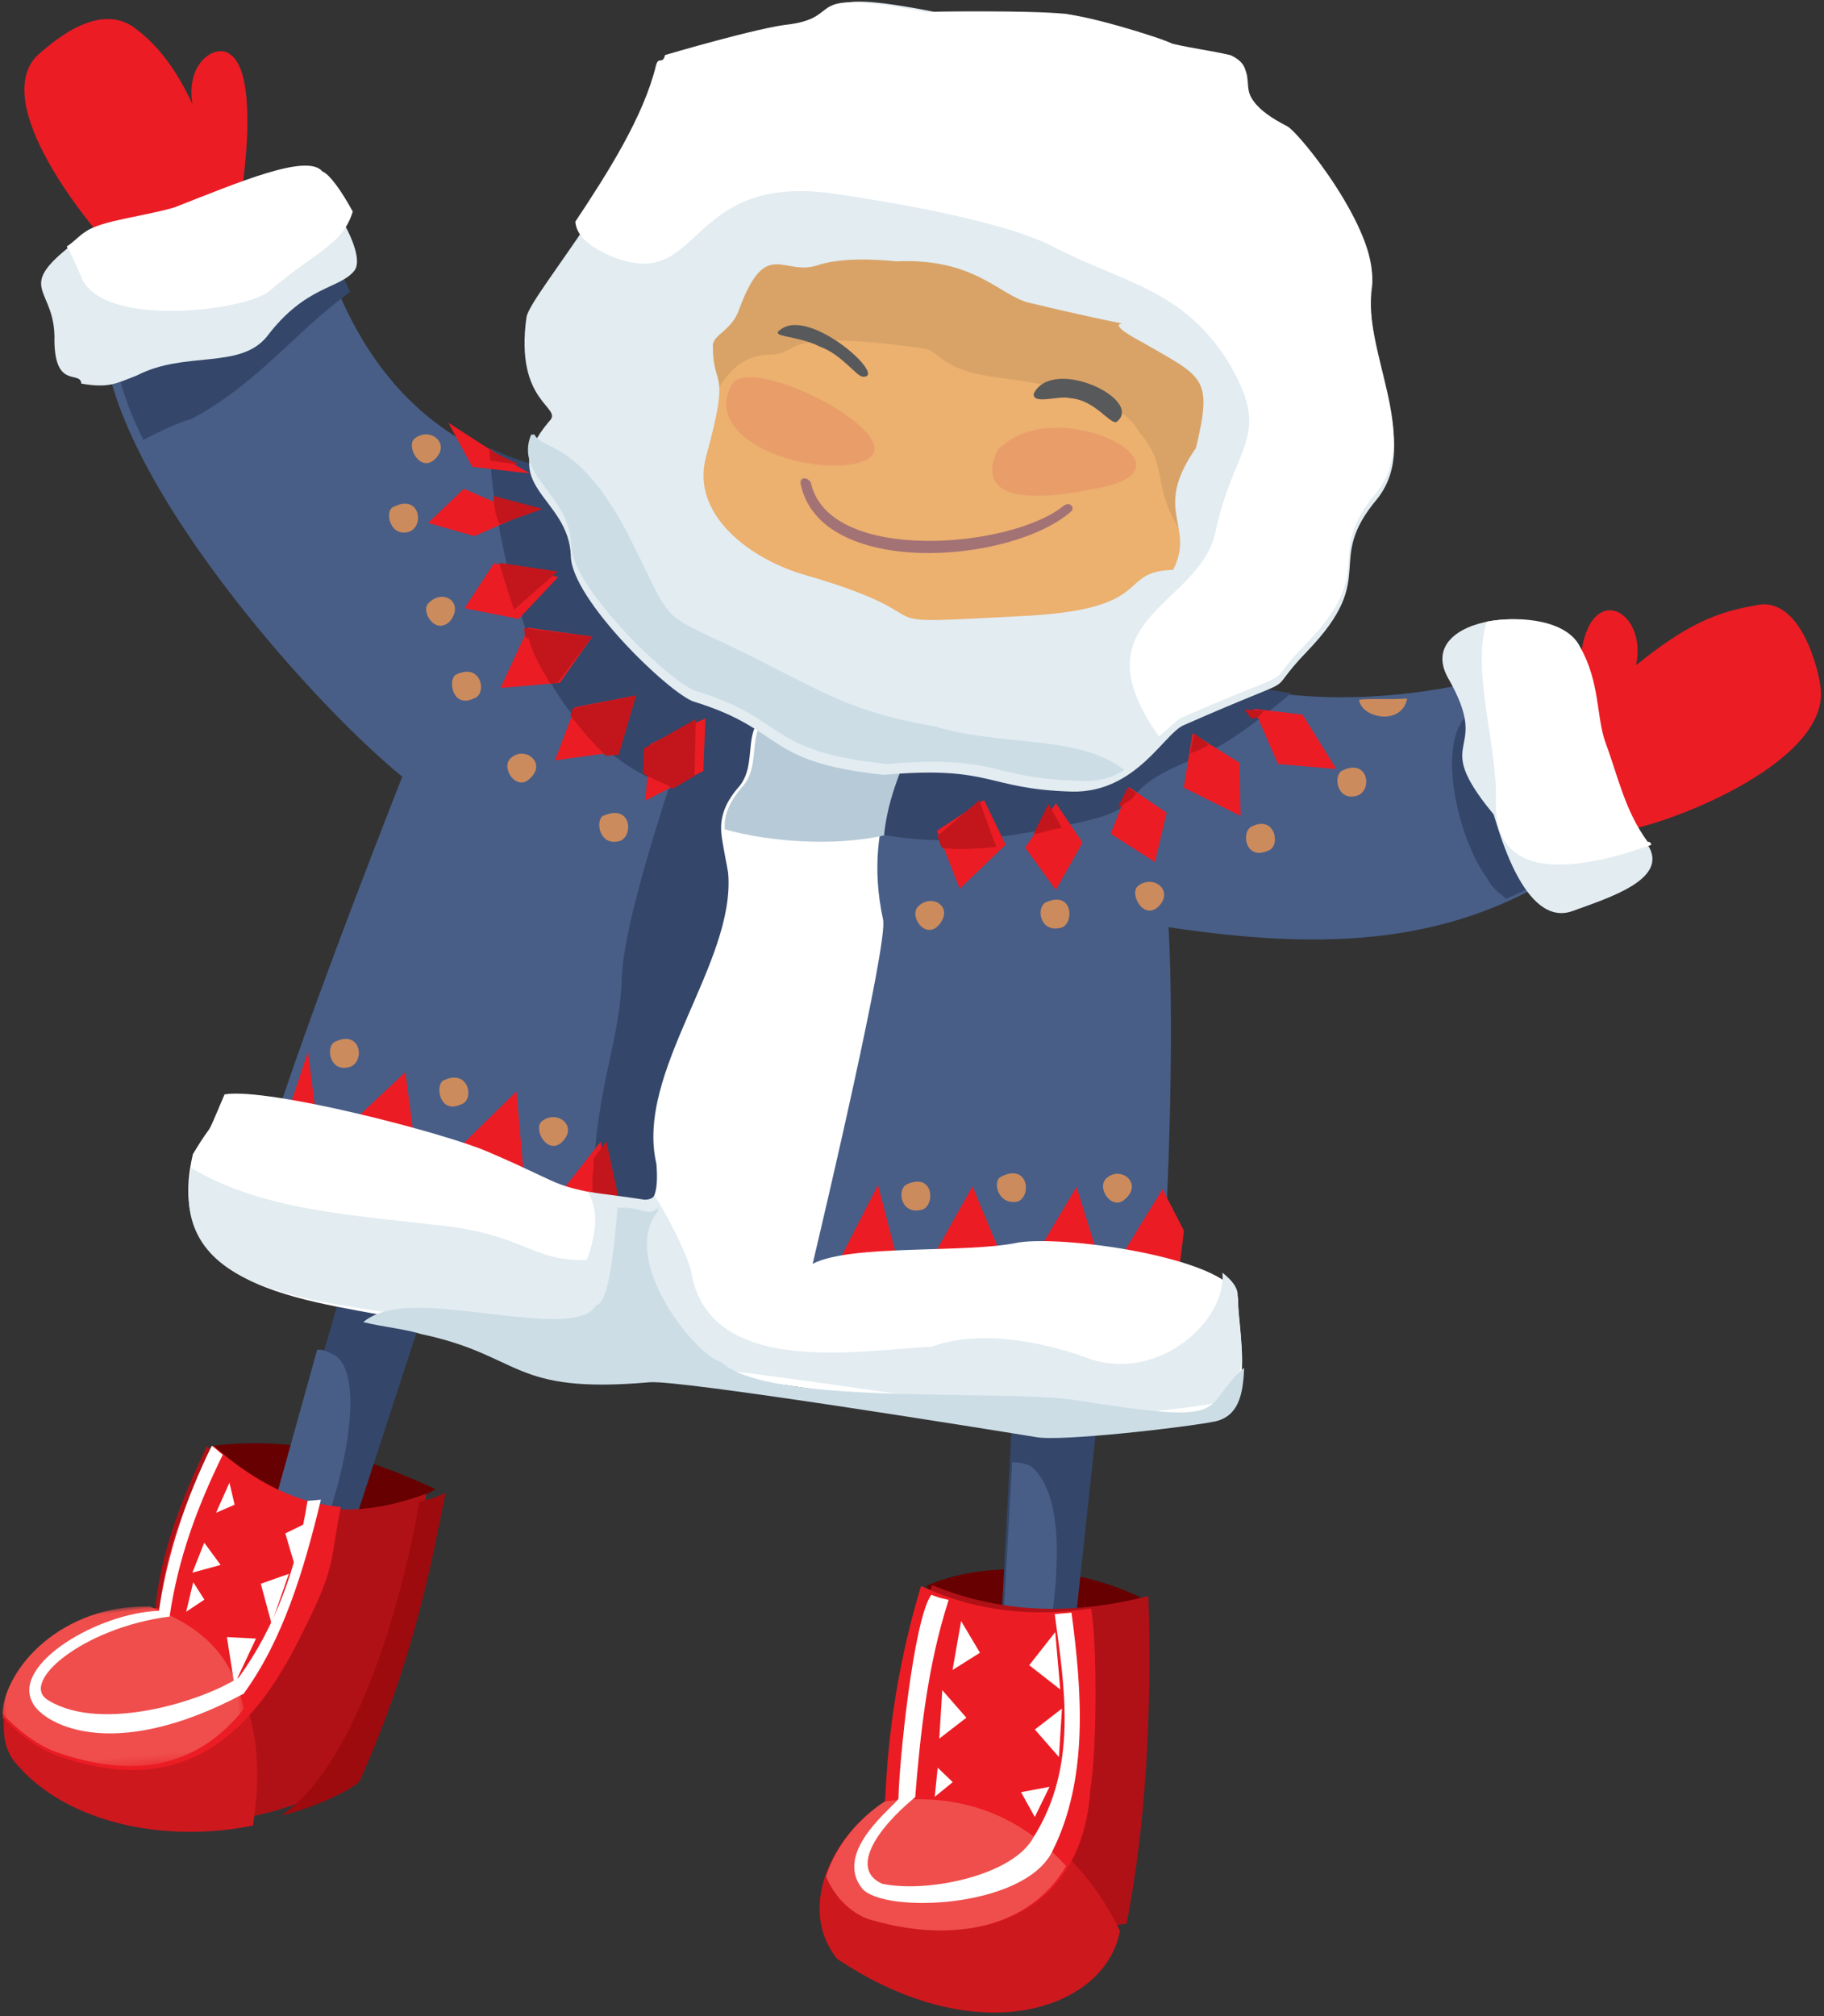 <svg xmlns="http://www.w3.org/2000/svg" xmlns:xlink="http://www.w3.org/1999/xlink" width="190" height="210" viewBox="0 0 190 210">
    <rect x="0" y="0" width="190" height="210" fill="#333333" stroke="none"/>
    <defs>
        <path id="a" d="M0 .015h25.098v16.548H0z"/>
    </defs>
    <g fill="none" fill-rule="evenodd">
        <path fill="#EC1C24" d="M169.111 86.524c-.007-4.11-1.382-7.757-4.125-10.942-2.505-16.564 6.934-13.28 5.433-6.298 5.261-4.228 8.315-5.523 12.477-6.23 4.83-1.107 6.622 7.3 6.711 8.319 1.383 7.756-15.286 14.352-20.496 15.15M12.592 26.938c2.47-2.96 8.434-4.855 12.43-5.89 1.095-6.959 1.172-13.828-1.005-15.353-1.471-1.244-4.702.755-3.974 5.151-1.683-3.627-3.611-6.203-6.156-8.039-3.986-2.739-9.004 2.16-9.962 2.93-5.02 4.9 4.93 17.411 8.667 21.201"/>
        <path fill="#670000" d="M96.454 165.226c4.196 3.985 14.8 5.234 23.227 1.595-7.7-4.041-17.518-4.27-23.227-1.595M21.897 150.625c2.626 5.657 16.066 9.059 23.48 4.486-7.771-3.57-14.696-5.581-23.48-4.486"/>
        <path fill="#344669" d="M105.664 143.27l9.027.94-3.086 28.654-7.49-.383z"/>
        <path fill="#485E87" d="M108.709 174.121l-4.477-.298 1.204-21.5c.68-.059 1.729.194 2.095.507 4.1 3.782 2.307 14.636 1.178 21.291"/>
        <path fill="#344669" d="M36.812 130.22l8.604 2.386-10.075 30.87-7.517-2.481z"/>
        <path fill="#485E87" d="M32.785 161.691l-5.073-1.975 5.327-19.127c.694-.061 1.068.252 1.796.534 3.337 2.127 1.14 13.032-2.05 20.568M120.404 140.976c-31.874.696-62.884-4.61-93.527-17.619 1.117-7.07 13.607-38.846 15.026-42.457-10.084-8.183-33.205-34.402-30.97-48.544l21.845-8.188c1.064.256 3.974 21.619 25.468 25.317 22.069 2.253 42.805 9.156 62.81 19.609 7.912 3.143 18.864 5.323 34.494 1.514l7.646 19.903c-12.8 8.442-26.7 8.263-41.47 6.069.62 11.103.03 32.074-1.322 44.396"/>
        <path fill="#344669" d="M75.445 65.607c-3.08 8.278-10.308 28.41-10.672 36.102-.112 6.625-2.777 11.733-2.957 21.498-.175 5.935 1.741 12.035 9.607 10.998 9.574-1.186 11.403-19.8 10.738-27.402-1.34-11.373 2.798-19.395 5.353-29.716.757-3.2-2.612-14.048-11.01-11.224-.682.06-1.029.09-1.06-.256"/>
        <path fill="#EC1C24" d="M56.895 126.121l7.176 1.715-1.515-8.902z"/>
        <path fill="#C3161C" d="M61.992 127.014l3.076.734-1.905-8.867-1.346 1.79c.087.997-.203 2.026-.116 3.022l.29 3.32z"/>
        <path fill="#EC1C24" d="M47.327 120.025l7.256 2.618-.785-8.966zM35.132 118.322l8.144 1.295-1.056-7.938zM29.916 116.068l3.05.436-.885-6.95zM107.542 131.333l7.036.114-2.44-7.817zM96.56 132.02l7.97-.697-3.234-7.748zM86.598 132.891l6.88-1.685-2.022-7.774zM116.567 131.23l6.33.493.431-3.529-2.23-4.344z"/>
        <path fill="#344669" d="M51.002 46.666c2.555 1.189 5.08 2.027 8.27 2.454 22.268 2.29 43.19 9.287 63.38 19.88 3.282 1.478 7.228 2.545 11.839 3.201-3.262 2.757-6.867 5.544-10.25 6.9-9.143 3.624-3.429 4.89-12.721 6.762-14.442 3.03-17.38 1.52-32.693-1.377-11.02-1.86-18.748-6.128-23.614-17.708-1.82-4.784-3.946-13.073-4.211-20.112"/>
        <path fill="#FFF" d="M126.51 147.157c4.444-1.087 2.392-8.578 2.466-11.722-.017-4.183-17.707-6.819-22.874-6.018-5.484 1.177-17.448.132-21.454 2.226 1.022-4.274 7.896-33.466 7.338-35.857-2.355-10.952 3.112-16.311 2.147-19.365-1.962-6.453-10.383-2.927-10.73-2.896-7.653.32-3.703 5.554-6.58 8.595-1.265 1.505-1.837 2.95-1.686 4.68.091 1.038.68 3.776.71 4.122.818 9.342-9.71 20.723-7.476 30.29.06.692.394 4.498-1.4 3.958-10.637-1.859-6.735-1.154-16.168-5.21-4.717-2.028-22.935-6.71-27.41-5.97-2.317 5.433-.857 2.167-3.296 6.216-3.58 14.957 13.55 15.201 23.18 17.497 10.668 2.204 9.268 6.162 23.822 4.889 3.119-.273 34.626 4.641 40.291 5.54 2.893 1.142 16.03-.357 19.12-.975"/>
        <path fill="#E2ECF1" d="M126.441 146.168c4.43-1.064 2.402-8.329 2.483-11.38-.059-.672-.463-1.313-1.586-2.23.44 5.036-6.656 11.408-13.825 8.99l-.72-.275c-4.664-1.621-11.025-2.756-15.74-.99-6.935.268-23.014 3.366-25.02-7.622-.087-1.007-1.82-4.914-3.84-8.12-.316.365-.662.396-1.007.426-2.82-.43-4.576-.615-5.986-.83.808 1.283 1.329 3.267-.074 7.11-5.898.178-6.508-2.813-15.976-3.676-8.088-.983-17.872-1.48-25.217-5.912-2.652 13.425 13.72 13.684 23.277 15.554 10.622 2.115 9.219 5.959 23.718 4.69 3.108-.272 34.48 4.426 40.121 5.285 3.225 1.071 16.314-.412 19.392-1.02"/>
        <path fill="#B7CAD8" d="M92.086 87.022c.568-5.614 3.119-8.62 2.585-10.66-1.966-6.435-10.451-2.91-10.804-2.88-7.706.327-3.732 5.544-6.636 8.58-.953 1.126-1.88 2.598-1.729 4.324 4.69 1.328 11.409 1.784 16.584.636"/>
        <path fill="#CCDDE6" d="M126.598 148.054c2.392-.564 2.899-2.739 2.998-5.588-4.851 4.33-.514 6.081-17.838 3.336-7.767-1.096-31.672.64-36.602-3.9-2.86-.815-10.705-10.78-6.608-15.756l-.03-.352c-.316.383-.662.413-1.008.443-1.069-.261-2.138-.523-3.176-.432-.352 3.937-.866 10.018-2.25 10.14-1.799 3.352-13.618-.23-20.192.346-1.73.15-3.083.624-4.06 1.42 2.138.523 4.245.694 6.037 1.247 10.657 2.264 9.266 6.291 23.799 5.02 3.114-.273 34.587 4.786 40.246 5.711 2.484.493 15.601-1.01 18.684-1.635"/>
        <path fill="#ECB06F" d="M96.503 8.996c12.17 3.822 35.788 11.18 36.988 28.875-8.697 59.746-88.278 37.39-64.345-15.312C74.049 10.96 87.188 5.972 96.503 8.996"/>
        <path fill="#D9A367" d="M97.405 8.917c12.202 3.816 35.882 11.163 37.08 28.85-1.546 10.252-5.067 17.886-9.808 23.533-.529-2.047-.394-4.5-1.555-5.794-3.195-4.605-1.298-6.864-4.403-10.43-2.095-4.002-9.867-5.066-14.461-5.711-6.703-.809-6.192-2.947-8.301-3.111-15.545-2.129-12.154.714-15.995.701-5.226.109-7.015 7.591-7.752 11.144.03.346-3.147-.073-6.01-.87-1.328-7.209-.323-15.67 4.115-24.779 4.574-11.563 17.75-16.553 27.09-13.533"/>
        <path fill="#A37275" d="M110.842 52.642c.682-.394 1.096.239.77.602-6.325 5.575-26.277 6.986-28.22-2.887-.058-.664.657-.727 1.071-.094 1.823 8.544 21.031 6.864 26.379 2.379"/>
        <path fill="#E2ECF1" d="M107.251 31.548c17.054 4.054 4.549.295 11.845 4.163 6.23 3.614 7.266 3.523 5.481 10.958-4.637 6.645-.002 7.972-2.369 12.685-5.903.17-1.74 3.965-14.89 4.769-19.74 1.033-6.905.604-23.328-4.198-5.704-1.58-12.025-6.227-10.469-12.255 2.64-9.59.783-7 .734-11.502-.12-1.376 1.954-1.557 2.78-4.056 2.82-7.525 4.592-3.174 8.3-4.538 3.046-.96 7.97-.351 7.97-.351 8.316-.381 10.749 3.565 13.946 4.325m15.066-26.62c2.132.507 3.888.7 6.02 1.207 3.633 1.762-1.05 3.904 5.87 7.458 1.472.911 9.31 10.97 8.725 16.22-1.094 7.374 5.239 16.178.542 22.135-5.67 6.735.35 7.94-7.307 15.89-5.1 5.298.844 1.658-12.89 7.712-2.015.87-4.955 7.02-11.572 6.905-9.07-.246-8.242-2.745-19.638-1.748-12.636-1.32-10.145-4.658-19.801-7.626-2.504-.82-12.758-10.668-12.804-15.17-.197-6.221-7.943-7.276-2.27-14.011 1.606-1.527-3.633-1.762-2.347-10.886.483-2.469 12.204-15.625 14.408-26.216.255-1.062.687-.06.946-1.122 0 0 9.828-2.94 12.939-3.212 5.839-.857.704-3.874 14.151-1.238.349-.03 9.73-.158 13.589.198 1.756.193 10.343 2.907 11.439 3.505"/>
        <path fill="#58595B" d="M107.693 40.972c2.012-3.88 11.477.643 8.656 2.948-.628.467-2.215-2.276-4.914-2.452-1.036-.32-3.969.76-3.742-.496M89.908 39.235c-.649.057-2.161-2.286-4.524-3.14-2.393-1.205-5.31-.95-4.076-1.765 3.059-2.39 11.225 5.03 8.6 4.905"/>
        <path fill="#FFF" d="M122.13 4.556c2.147.502 3.917.692 6.065 1.193 3.66 1.747-1.063 3.884 5.908 7.409 1.482.904 9.37 10.897 8.775 16.118-1.112 7.334 5.26 16.081.52 22.01-5.723 6.704.343 7.896-7.385 15.809-5.146 5.275.85 1.649-13 7.685-.666.403-1.303 1.148-2.287 1.923-8.793-12.326 4.083-13.452 5.861-21.19 1.977-9.477 6.153-9.842 1.229-18.027-4.865-7.5-10.874-8.008-18.224-11.845-5.138-2.652-17.24-4.695-23.28-5.545-14.882-1.8-13.142 10.11-22.201 6.767-2.9-1.125-4.064-2.401-4.184-3.77 3.406-5.122 7.107-10.96 8.398-16.242.258-1.056.696-.06.95-1.117 0 0 9.917-2.935 13.05-3.209 5.882-.86.714-3.853 14.268-1.248.345-.03 9.804-.169 13.693.18 2.088-.182 10.74 2.507 11.843 3.1"/>
        <path fill="#CCDDE6" d="M117.122 80.202c-1.336.812-2.703 1.28-4.828 1.118-9.167-.241-8.331-2.748-19.852-1.74-12.784-1.315-10.259-4.664-20.017-7.634-2.535-.821-12.897-10.691-12.94-15.207-.104-5.205-5.901-7.131-4.168-11.455l.345-.03c.853 1.664 4.633.638 9.694 10.276 5.538 10.987 2.41 7.437 14.568 13.674 6.996 3.56 9.59 5.07 17.453 6.468 7.224 2.15 14.844.787 19.745 4.53"/>
        <path fill="#E99E6A" d="M104.397 46.46c6.02-5.495 21.425 2.432 9.628 4.458-3.027.596-12.787 2.444-10.25-3.74 0 0 .283-.688.622-.718M76.21 40.065c2.09-3.663 21.633 6.807 12.45 8.306-5.789.855-15.419-2.826-12.45-8.306"/>
        <path fill="#EC1C24" d="M133.128 79.583l-2.51-5.753 5.07.61 3.51 5.666zM123.305 82.037l.921-5.64 4.875 3.048.135 5.548zM115.696 86.847l1.917-4.852 3.914 2.669-1.224 5.126zM106.787 88.282l3.206-4.617 2.77 4.094-2.779 4.941zM97.599 86.526l4.897-3.209 2.257 4.667-4.776 4.588z"/>
        <path fill="#C3161C" d="M130.37 74.856l-.748-.939 2.014.075c-.286.527-.6.805-1.265.864M123.993 78.425l.395-2.042 1.54 1.204c-.828.407-1.366.788-1.935.838M116.46 84.103l1.02-2.097.855.595c-.344.699-1.108 1.1-1.876 1.502M107.668 86.88l1.532-3.145 1.424 2.51c-1.196.105-2.06.557-2.956.635M97.648 87.087l4.356-3.727 1.766 4.865c-1.994.174-3.982.348-5.678.078l-.444-1.216z"/>
        <path fill="#CC8B5D" d="M62.768 85.006c2.956-1.347 3.24 1.892 1.9 2.553-2.171.734-2.688-1.94-1.9-2.553M55.253 81.035c-1.425 1.55-3.218-1.144-2.002-2.106 1.447-1.267 3.685.533 2.002 2.106M47.438 70.302c2.746-1.402 3.336 2.03 1.938 2.444-2.205 1.064-2.741-1.793-1.938-2.444M46.872 64.707c-1.554 1.544-3.139-1.133-2.198-1.919 1.554-1.543 3.72.027 2.198 1.92M40.945 52.823c2.702-1.425 3.297 1.792 1.79 2.518-2.13.781-2.7-2.141-1.79-2.518M45.388 47.746c-1.545 1.637-3.147-1.227-2.21-2.06 1.578-1.264 3.755.423 2.21 2.06"/>
        <path fill="#EC1C24" d="M67.749 77.505l5.737-2.692-.222 5.495-6.054 3.085zM59.905 73.66l6.346-1.225-1.747 5.841-6.696.92zM55.042 65.385l6.658.923-3.386 4.814-6.184.54zM51.445 58.673l6.7 1.421-4.115 4.376-5.638-1.113zM48.308 50.917l6.257 2.679-5.158 2.244-4.804-1.373zM46.701 44.03c2.219 1.413 4.819 3.193 8.493 5.28-2.114-.216-3.881-.463-5.995-.68-.836-1.533-1.665-3.066-2.498-4.6"/>
        <path fill="#C3161C" d="M67.073 77.963L72.49 74.9l-.15 5.93-2.227 1.305c-1.06-.647-2.088-.927-3.15-1.573l.11-2.599zM59.675 73.763l6.576-1.328-1.801 6.18-1.328.116c-1.46-1.378-2.586-2.785-3.713-4.192l.266-.776zM54.596 65.424l7.104.884-3.645 4.836-.734.064c-.865-1.43-1.73-2.86-2.26-4.695-.367.032-.4-.342-.465-1.09M51.993 58.625l6.102.9-4.545 3.983c-.498-1.39-1.027-3.137-1.557-4.883M51.383 51.652l5.138 1.357-4.457 1.594c-.498-.86-.602-2.055-.68-2.951M53.538 48.117c.274-.024.303.308.572.284L51.064 48l-.116-1.328c.599.616 1.446.877 2.59 1.446"/>
        <path fill="#CC8B5D" d="M130.289 86.141c2.573-1.387 3.146 2.048 1.834 2.453-2.334 1.075-2.851-1.783-1.834-2.453M108.88 94.021c2.777-1.33 3.06 1.908 1.803 2.562-2.303.745-2.797-1.93-1.804-2.562M120.737 94.356c-1.545 1.637-3.147-1.226-2.21-2.06 1.578-1.264 3.755.423 2.21 2.06M139.716 80.318c2.703-1.422 3.298 1.787 1.79 2.512-2.127.78-2.674-1.841-1.79-2.512M97.755 96.393c-1.428 1.536-3.219-1.13-2.002-2.082 1.447-1.256 3.658.244 2.002 2.082M141.576 72.871c.167 1.905 4.429 2.812 5.009-.118-1.66.145-3.349-.027-5.009.118"/>
        <path fill="#344669" d="M153.728 70.15c1.11-.097 2.19-.54 3.296-.638l8.083 19.893a88.083 88.083 0 0 1-8.208 4.21c-.8-.628-1.605-1.256-2.062-2.264-3.384-4.592-5.956-16.936-.066-17.8.706-.412-.152-1.733-1.043-3.401M14.938 45.806c-2.515-4.972-3.624-9.721-2.922-13.59l21.825-8.14c.344-.03.928 2.687 2.635 6.346-5.549 3.947-9.571 9.49-16.527 13.215-1.69.494-3.35 1.331-5.01 2.169"/>
        <path fill="#E2ECF1" d="M36.896 28.216c-1.564 1.917-5.064 1.51-9.1 6.849-2.816 3.451-8.533 1.459-13.504 4.03-2.344.917-3.001 1.33-5.813.865-.124-1.414-2.72.594-2.809-4.384.193-5.714-4.276-5.323 1.885-10.135 1.626-1.21 5.752-1.571 9.128-2.578 6.69-2.722 13.693-5.827 15.253-3.827 1.344-.474 6.525 7.262 4.96 9.18M150.846 70.633c4.545 7.951-1.573 6.051 3.956 13.221l.785.975c.468 1.35 3.14 11.901 8.228 10.065 3.726-1.37 10.206-3.328 7.79-6.944-2.388-3.27-3.034-6.692-4.408-10.399-.936-2.7-.544-6.214-2.612-9.86-2.57-5.341-17.468-3.69-13.739 2.942"/>
        <path fill="#CC8B5D" d="M94.386 123.396c2.776-1.33 3.059 1.908 1.802 2.562-2.304.745-2.798-1.93-1.802-2.562M104.266 122.574c2.697-1.447 3.3 1.831 1.795 2.568-2.155.492-2.707-2.185-1.795-2.568M117.305 124.793c-1.427 1.55-3.22-1.144-2.004-2.105 1.446-1.267 3.683.533 2.004 2.105M46.117 112.578c2.747-1.402 3.337 2.03 1.938 2.444-2.202 1.063-2.742-1.793-1.938-2.444M58.635 118.862c-1.546 1.637-3.145-1.227-2.208-2.06 1.58-1.265 3.755.423 2.208 2.06M34.78 108.572c2.7-1.422 3.298 1.787 1.79 2.512-2.13.779-2.674-1.842-1.79-2.512"/>
        <path fill="#B01117" d="M117.354 200.36c1.943-9.86 2.662-21.691 2.276-34.117-8.233 2.104-15.633 1.713-22.547-1.143-3.305 10.327-4.492 20.814-3.848 32.18 7.232 2.482 16.522 4.438 24.12 3.08"/>
        <path fill="#CD181E" d="M92.327 187.617c10.942-1.312 19.291 3.282 24.33 13.49-1.375 7.93-14.413 12.975-29.455 2.932-4.268-5.306-.458-13.094 5.125-16.422"/>
        <path fill="#B01117" d="M35.933 184.822c4.412-8.727 6.648-18.655 8.482-29.243-7.351 2.729-14.944 2.698-22.858-4.951-2.629 5.443-4.885 11.202-5.4 17.155-12.103-.33-18.76 10.331-14.568 14.83 8.062 9.375 25.956 8.852 34.374 2.554l-.03-.345z"/>
        <path fill="#CD181E" d="M15.793 168.275C4.024 168.253-2.341 178.63 1.55 183.55c5.419 6.54 15.969 8.422 24.81 6.597 1.964-13.148-3.046-19.022-10.568-21.87"/>
        <path fill="#EC1C24" d="M113.654 167.548c-6.1.888-11.982.34-17.709-2.348-3.195 10.554-4.316 21.28-3.641 32.913 2.507 1.198 5.324 2.014 8.482 2.8 6.781-.947 12.233-5.321 12.796-14.582.683-3.957.72-15.297.072-18.783"/>
        <path fill="#EF4E4C" d="M92.148 187.646c7.709-1.038 14.023 1.322 18.9 6.72-3.834 6.524-11.851 7.954-19.845 5.74-2.419-.516-4.291-2.536-5.154-4.645 1.062-3.37 3.533-6.134 6.099-7.815"/>
        <path fill="#EC1C24" d="M35.5 156.953c-4.272-.312-8.692-2.326-13.292-6.382-2.713 5.381-5.045 11.073-5.592 16.951C6.698 167.361.534 173.73.28 178.897c1.553 1.58 3.457 3.127 5.653 3.964 13.143 4.68 20.33-2.121 25.434-12.514 3.617-7.176 2.915-7.114 4.135-13.394"/>
        <g transform="rotate(-5 1930.81 91.407)">
            <mask id="b" fill="#fff">
                <use xlink:href="#a"/>
            </mask>
            <path fill="#EF4E4C" d="M16.278.127C7.12-.886.678 5.189-.001 9.914c1.36 1.688 3.056 3.375 5.087 4.388 8.818 4.05 15.261 2.362 20.012-2.7-.681-6.075-4.073-9.113-8.82-11.475" mask="url(#b)"/>
        </g>
        <path fill="#9D0B0F" d="M46.414 155.48c-.67.407-2.387.907-2.736.937-1.628 9.57-6.404 27.446-14.4 32.684 2.767-.591 6.84-2.344 8.147-3.506 5.9-13.086 7.756-24.072 8.989-30.115"/>
        <path fill="#FFF" d="M109.868 168.126l1.747-.153c1.046 7.933 1.864 17.283-2.043 24.951-3.01 5.846-17.4 6.408-19.736 3.82-3.159-3.91 3.467-8.677 3.752-9.4.05-3.493 1.543-18.627 3.424-21.234.732.285.732.285 1.808.54-2.217 6.823-2.982 14.217-3.485 20.542-4.266 3.513-6.729 7.567-3.436 9.023 4.668.988 13.662-.846 15.775-4.869 4.635-7.384 3.21-15.633 2.194-23.22"/>
        <path fill="#FFF" d="M107.211 173.45l2.71-3.45.523 5.977zM107.797 180.147l2.821-2.177-.311 5.046zM106.36 186.674l2.963-.56-1.532 3.145zM102.079 172.153l-1.962-3.303-.893 5.097zM100.663 178.918l-2.51-2.87-.311 5.047zM99.242 185.627l-1.566-1.506-.307 3.038zM32.036 156.33l1.392-.123c-1.801 7.473-3.98 14.63-8.047 20.21-14.075 7.502-21.14 2.895-22.017.882-2.103-3.996 6.9-9.312 13.193-9.514.878-5.999 2.83-11.743 5.508-17.202l1.139.946c-2.682 5.46-4.664 10.857-5.539 16.855-9.02 1.138-15.875 6.963-12.561 8.763 5.552 3.345 16.128-.018 19.774-2.427 3.753-5.205 6.023-11.325 7.158-18.39"/>
        <path fill="#FFF" d="M29.72 159.72l1.925-.94-.703 5.08zM24.44 156.733l-.539-2.295-1.396 3.133zM27.167 164.963l2.921-1.028-1.806 5.177zM22.98 163.005l-1.704-2.315-1.237 3.12zM23.638 170.522l3.025.154-2.254 4.798zM21.29 166.621l-1.162-1.815-.736 3.076zM172.01 88s-.03-.346-.378-.316c-2.394-3.277-3.045-6.706-4.423-10.42-.939-2.707-.545-6.228-2.62-9.882-1.287-2.676-5.907-3.318-9.71-2.636-1.666 5.026 1.15 13.147.938 18.744-.258 9.087 9.725 6.819 16.193 4.51M6.95 25.676c.666-.4 1.3-1.143 1.97-1.544 1.648-1.173 5.817-1.538 9.232-2.523 6.771-2.65 13.856-5.672 15.428-3.751.721.28 1.916 1.89 3.167 4.182-1.096 3.527-3.846 4.11-8.73 8.311-2.283 1.915-16.467 3.842-19.35-1.051-.873-1.982-1.306-2.973-1.717-3.624"/>
    </g>
</svg>
